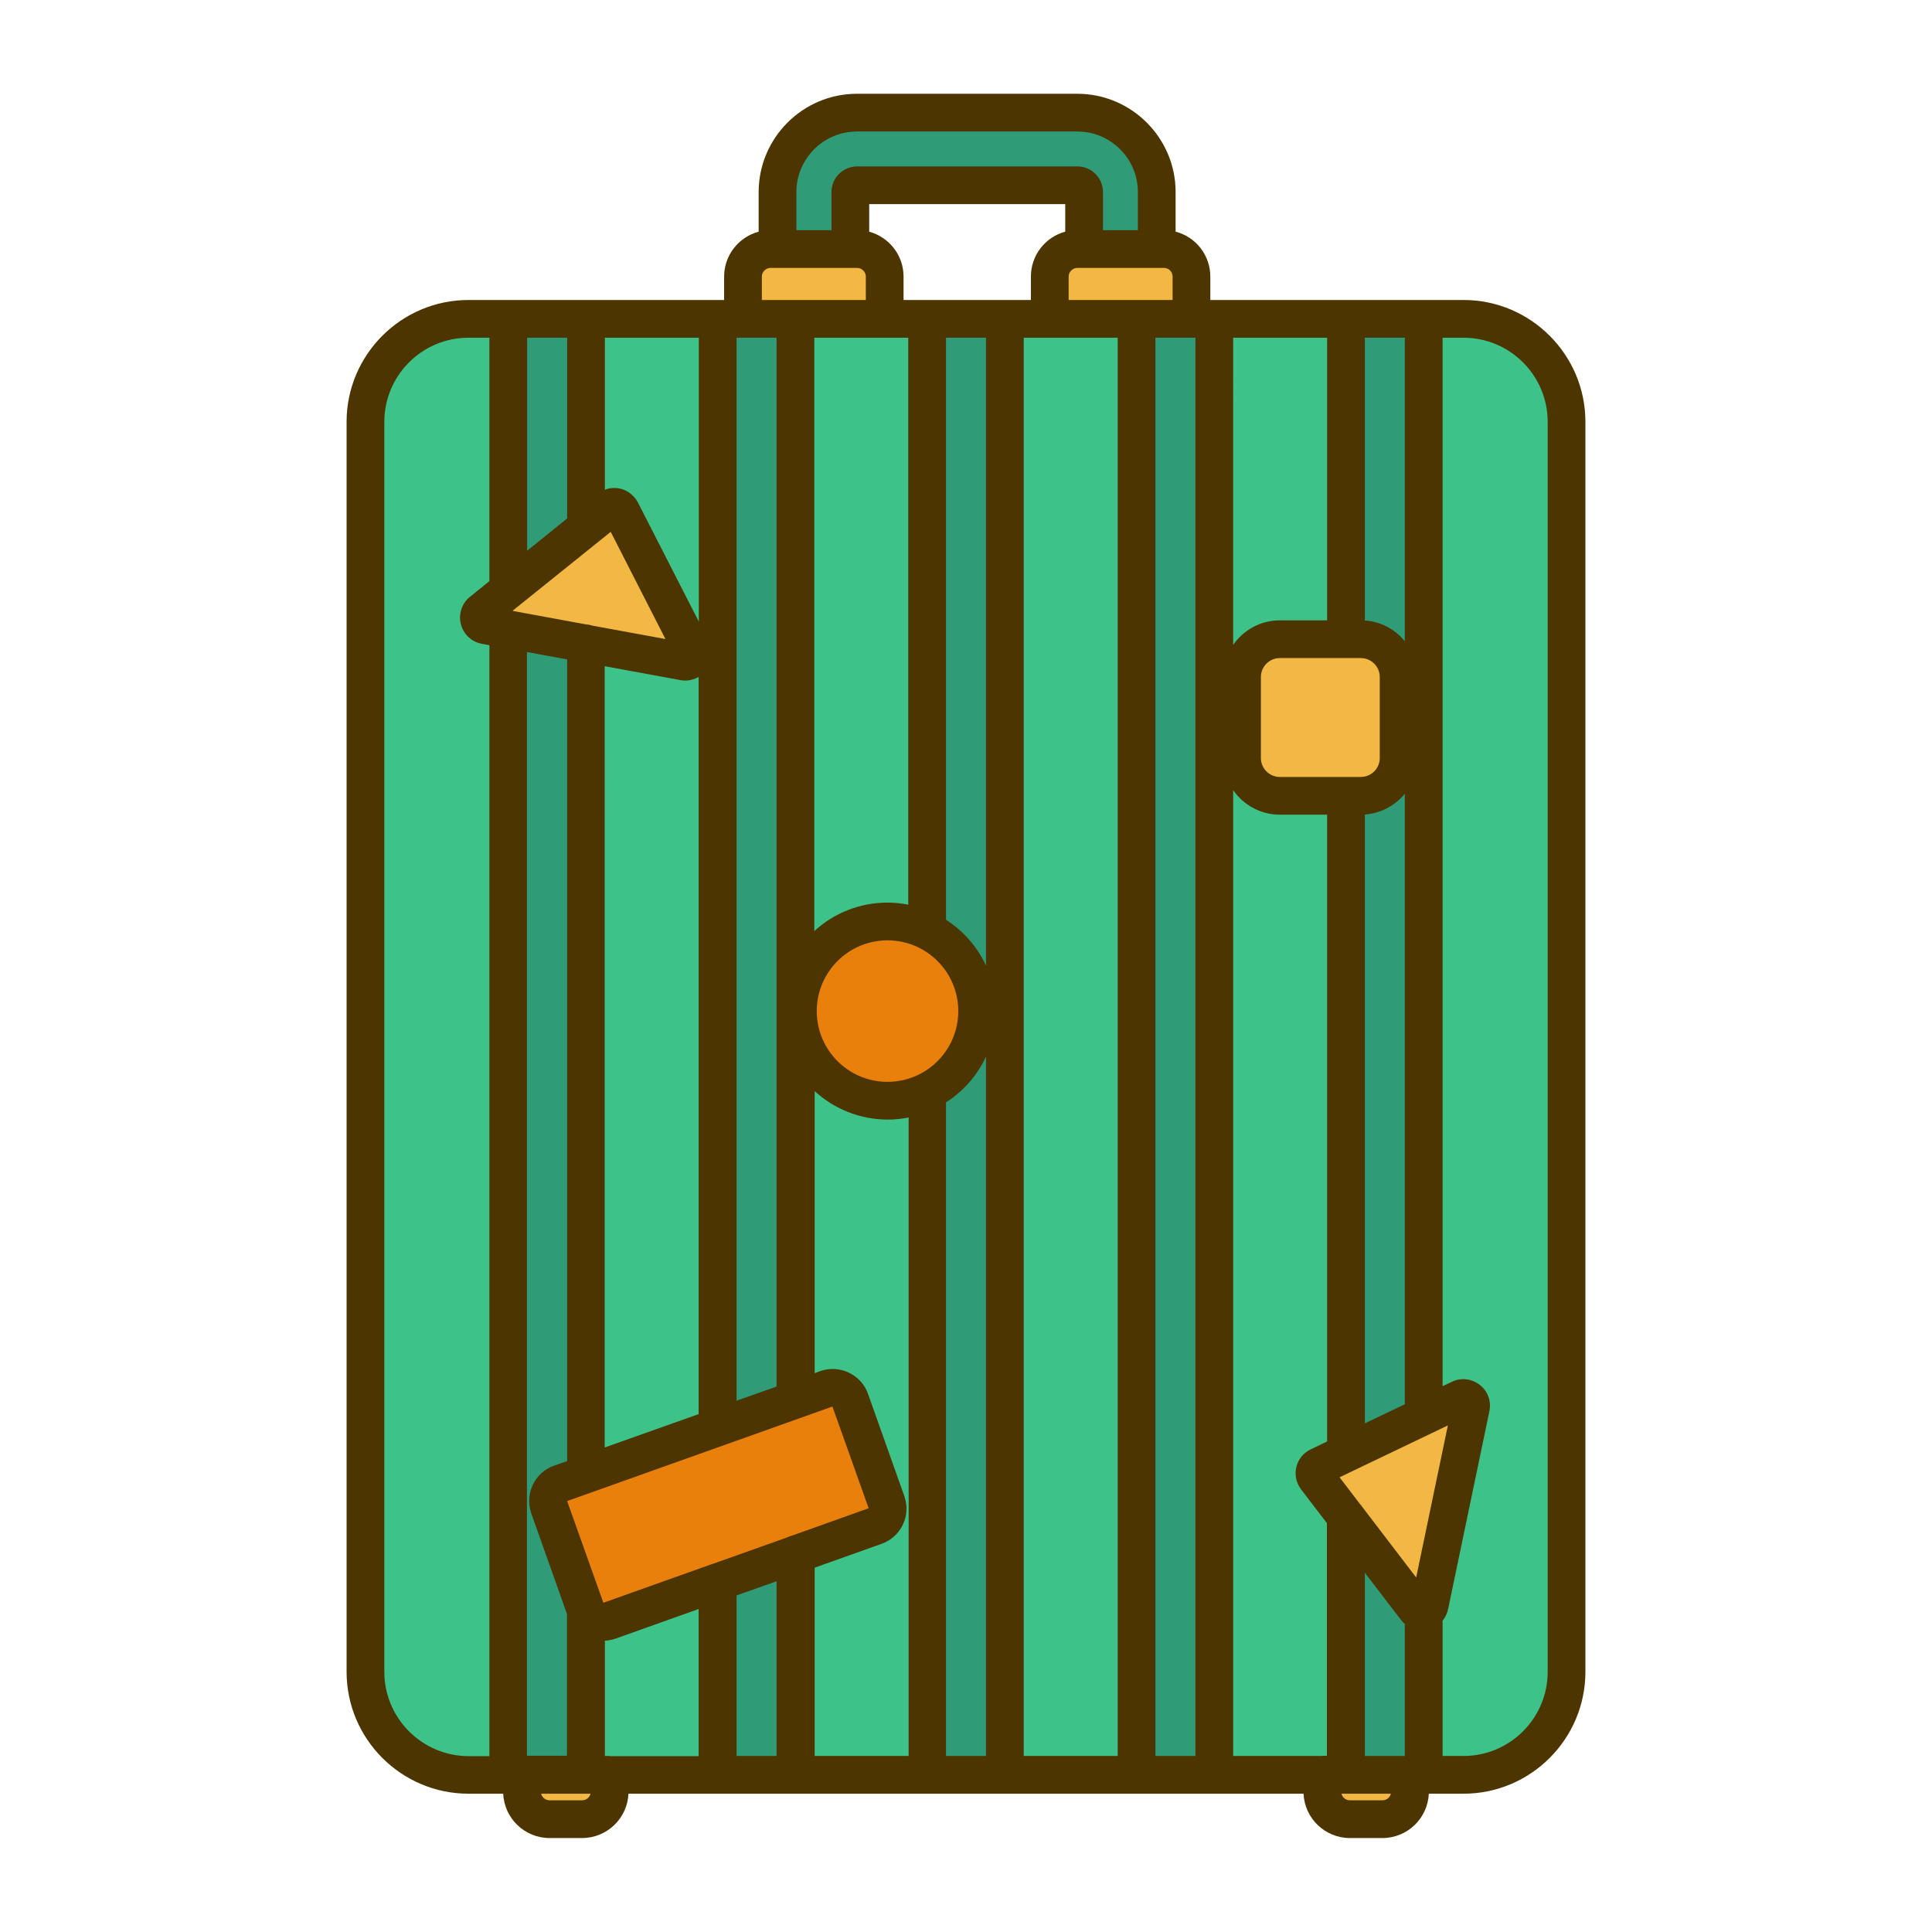 <?xml version="1.0" standalone="no"?><!DOCTYPE svg PUBLIC "-//W3C//DTD SVG 1.1//EN" "http://www.w3.org/Graphics/SVG/1.1/DTD/svg11.dtd"><svg class="icon" width="200px" height="200.00px" viewBox="0 0 1024 1024" version="1.1" xmlns="http://www.w3.org/2000/svg"><path d="M613.1 101.8c0-23.2-18.9-42.1-42.1-42.1H454.2c-23.2 0-42.1 18.9-42.1 42.1v56.4h38.5v-56.4c0-2 1.6-3.6 3.6-3.6H571c2 0 3.6 1.6 3.6 3.6v56.4h38.5v-56.4z" fill="#2F9B77" /><path d="M556.3 181.9h75.3v-35.2c0-8.1-6.5-14.6-14.6-14.6h-46c-8.1 0-14.6 6.5-14.6 14.6l-0.1 35.2zM469 184.4h-75.3v-37.8c0-8.1 6.5-14.6 14.6-14.6h46c8.1 0 14.6 6.5 14.6 14.6l0.1 37.8z" fill="#F2B843" /><path d="M830.3 223.6v662.5c0 30.1-24.4 54.6-54.6 54.6H248.3c-30.2 0-54.6-24.4-54.6-54.6V223.6c0-30.2 24.4-54.6 54.6-54.6h527.4c30.2 0 54.6 24.5 54.6 54.6z" fill="#3DC38A" /><path d="M269.4 169h41.2v771.7h-41.2V169zM380.4 169h41.2v771.7h-41.2V169zM491.4 169h41.2v771.7h-41.2V169zM602.4 169h41.2v771.7h-41.2V169zM713.4 169h41.2v771.7h-41.2V169z" fill="#2F9B77" /><path d="M464 808.8c5-1.8 7.6-7.3 5.9-12.3l-19.4-54.6c-1.8-5-7.3-7.6-12.3-5.9l-141.3 50.3c-5 1.8-7.6 7.3-5.9 12.3l19.4 54.6c1.8 5 7.3 7.6 12.3 5.9L464 808.8z" fill="#EA800C" /><path d="M323.1 269.5l-67.8 54.6c-2.7 2.2-1.6 6.6 1.8 7.2l105.5 19.4c3.3 0.6 5.9-2.9 4.4-5.9l-37.7-73.9c-1.2-2.4-4.2-3.1-6.2-1.4zM697.6 783.4l52.9 69.1c2.1 2.8 6.5 1.8 7.2-1.6l21.9-105c0.7-3.3-2.7-6-5.8-4.5L699 777.2c-2.3 1.1-3 4.1-1.4 6.2z" fill="#F2B843" /><path d="M462.805 582.79a47.5 47.5 0 1 0 15.22-93.773 47.5 47.5 0 1 0-15.22 93.773Z" fill="#EA800C" /><path d="M721.3 421.8h-43c-11 0-20-9-20-20v-43c0-11 9-20 20-20h43c11 0 20 9 20 20v43c0 11-9 20-20 20z" fill="#F2B843" /><path d="M323.1 940.7h-46.4v8.9c0 8.1 6.5 14.6 14.6 14.6h17.2c8.1 0 14.6-6.5 14.6-14.6v-8.9zM747.3 940.7h-46.4v8.9c0 8.1 6.5 14.6 14.6 14.6h17.2c8.1 0 14.6-6.5 14.6-14.6v-8.9z" fill="#F2B843" /><path d="M775.7 159H641.5v-12.4c0-11.4-7.8-21.1-18.4-23.8v-21c0-28.7-23.4-52.1-52.1-52.1H454.2c-28.7 0-52.1 23.4-52.1 52.1v21c-10.5 2.8-18.3 12.4-18.3 23.8V159H248.3c-35.6 0-64.6 29-64.6 64.6v662.5c0 35.6 29 64.6 64.6 64.6h18.4c0.6 13.1 11.4 23.5 24.6 23.5h17.2c13.2 0 24-10.4 24.6-23.5h357.8c0.6 13.1 11.4 23.5 24.6 23.5h17.2c13.2 0 24-10.4 24.6-23.5h18.4c35.6 0 64.6-29 64.6-64.6V223.6c0-35.6-29-64.6-64.6-64.6z m-74.8 771.7h-47.3V418.8c5.4 7.8 14.5 13 24.7 13h25.1V764l-8.7 4.2c-3.8 1.8-6.6 5.2-7.6 9.3-1 4.2-0.1 8.5 2.5 11.9l13.7 17.9v123.3h-2.4z m20.4-518.9h-43c-5.5 0-10-4.5-10-10v-43c0-5.5 4.5-10 10-10h43c5.5 0 10 4.5 10 10v43c0 5.5-4.5 10-10 10z m-17.9-83h-25.1c-10.2 0-19.3 5.2-24.7 13V179h49.8v149.8z m20 504.8l19.1 24.9c0.6 0.8 1.3 1.6 2.1 2.2v70h-21.2v-97.1z m27.2 2.5l-28.8-37.7c-0.2-0.3-0.5-0.7-0.8-1L710 783l57.4-27.5-16.8 80.6z m-27.2-81.7V431.7c8.5-0.6 16.1-4.8 21.2-11v323.6l-21.2 10.1zM744.6 179v160.9c-5.1-6.3-12.7-10.5-21.2-11V179h21.2z m-142.2-20h-36v-12.4c0-2.5 2.1-4.6 4.6-4.6h45.9c2.6 0 4.6 2 4.6 4.6V159h-19.1zM323.1 930.7h-2.5v-61.1c1.8-0.1 3.6-0.4 5.3-1h0.1l44.3-15.8v78h-47.2zM411.6 179v555.9l-21.2 7.5V179h21.2z m69.8 0v300.5c-3.6-0.7-7.2-1.1-11-1.1-14.9 0-28.6 5.7-38.8 15.1V179h49.8z m-20.7-56.2v-14.6h103.9v14.6c-10.5 2.8-18.2 12.4-18.2 23.8V159h-67.5v-12.4c0-11.4-7.7-20.9-18.2-23.8z m-99.9 237.7c0.8 0.2 1.7 0.2 2.5 0.2 2.5 0 4.9-0.7 7-1.9v390.7l-49.8 17.7V353.1l40.3 7.4z m9.6-31l-32.2-63c-2-3.9-5.6-6.7-9.8-7.6-2.7-0.5-5.4-0.3-7.8 0.7V179h49.8v150.5z m-46.7-47.6l29 56.8-38.7-7.1c-1-0.3-2-0.6-3.1-0.6l-38.6-7.1c-0.2-0.1-0.4-0.1-0.6-0.2l52-41.8z m-44.3 63.7l21.2 3.9v424.9l-7.1 2.5c-10.1 3.6-15.4 14.8-12 24.9v0.1l19 53.5v75.2h-21.2v-585zM378 828.8l-1.8 0.6-56.4 20.1-19.2-53.9 140.6-50.1 19.2 53.9-40.9 14.6c-0.9 0.2-1.7 0.5-2.4 0.9L378 828.8z m89.4-10.6c10.1-3.6 15.5-14.8 12-24.9v-0.1L460 738.6c-3.6-10-14.8-15.4-24.9-12h-0.1l-3.2 1.2V578.3c10.2 9.4 23.9 15.1 38.8 15.1 3.8 0 7.4-0.4 11-1.1v338.4h-49.8v-99.8l35.6-12.7z m3-244.8c-20.7 0-37.5-16.8-37.5-37.5s16.8-37.5 37.5-37.5 37.5 16.8 37.5 37.5-16.8 37.5-37.5 37.5z m31-85.9V179h21.2v332.8c-4.6-10-12-18.4-21.2-24.3zM542.6 179h49.8v751.7h-49.8V179zM454.2 69.7H571c17.7 0 32.1 14.4 32.1 32.1V122h-18.5v-20.2c0-7.5-6.1-13.6-13.6-13.6H454.3c-7.5 0-13.6 6.1-13.6 13.6V122h-18.6v-20.2c0-17.7 14.4-32.1 32.1-32.1z m-50.4 76.9c0-2.5 2.1-4.6 4.6-4.6h45.9c2.5 0 4.6 2.1 4.6 4.6V159H403.8v-12.4zM300.6 179v95.8l-21.2 17.1V179h21.2z m-96.9 707.1V223.6c0-24.6 20-44.6 44.6-44.6h11.1v129l-10.4 8.4c-4.3 3.5-6.1 9.2-4.7 14.5 1.4 5.4 5.7 9.3 11 10.3l4.1 0.8v588.8h-11.1c-24.6-0.1-44.6-20.1-44.6-44.7z m104.8 68.1h-17.2c-2.2 0-4-1.5-4.5-3.5H313c-0.5 2-2.3 3.5-4.5 3.5z m81.9-23.5v-85.1l21.2-7.5v92.6h-21.2z m111 0V584.3c9.2-5.9 16.6-14.3 21.2-24.3v370.7h-21.2z m111 0V179h21.2v751.7h-21.2z m120.3 23.5h-17.2c-2.2 0-4-1.5-4.5-3.5h26.2c-0.5 2-2.3 3.5-4.5 3.5z m87.6-68.1c0 24.6-20 44.6-44.6 44.6h-11.1V859c1.4-1.7 2.4-3.8 2.9-6l21.9-105c1.1-5.3-0.8-10.7-5.1-14-4.3-3.3-10-4-14.8-1.6l-4.9 2.3V179h11.1c24.6 0 44.6 20 44.6 44.6v662.5z" fill="#4D3500" /></svg>